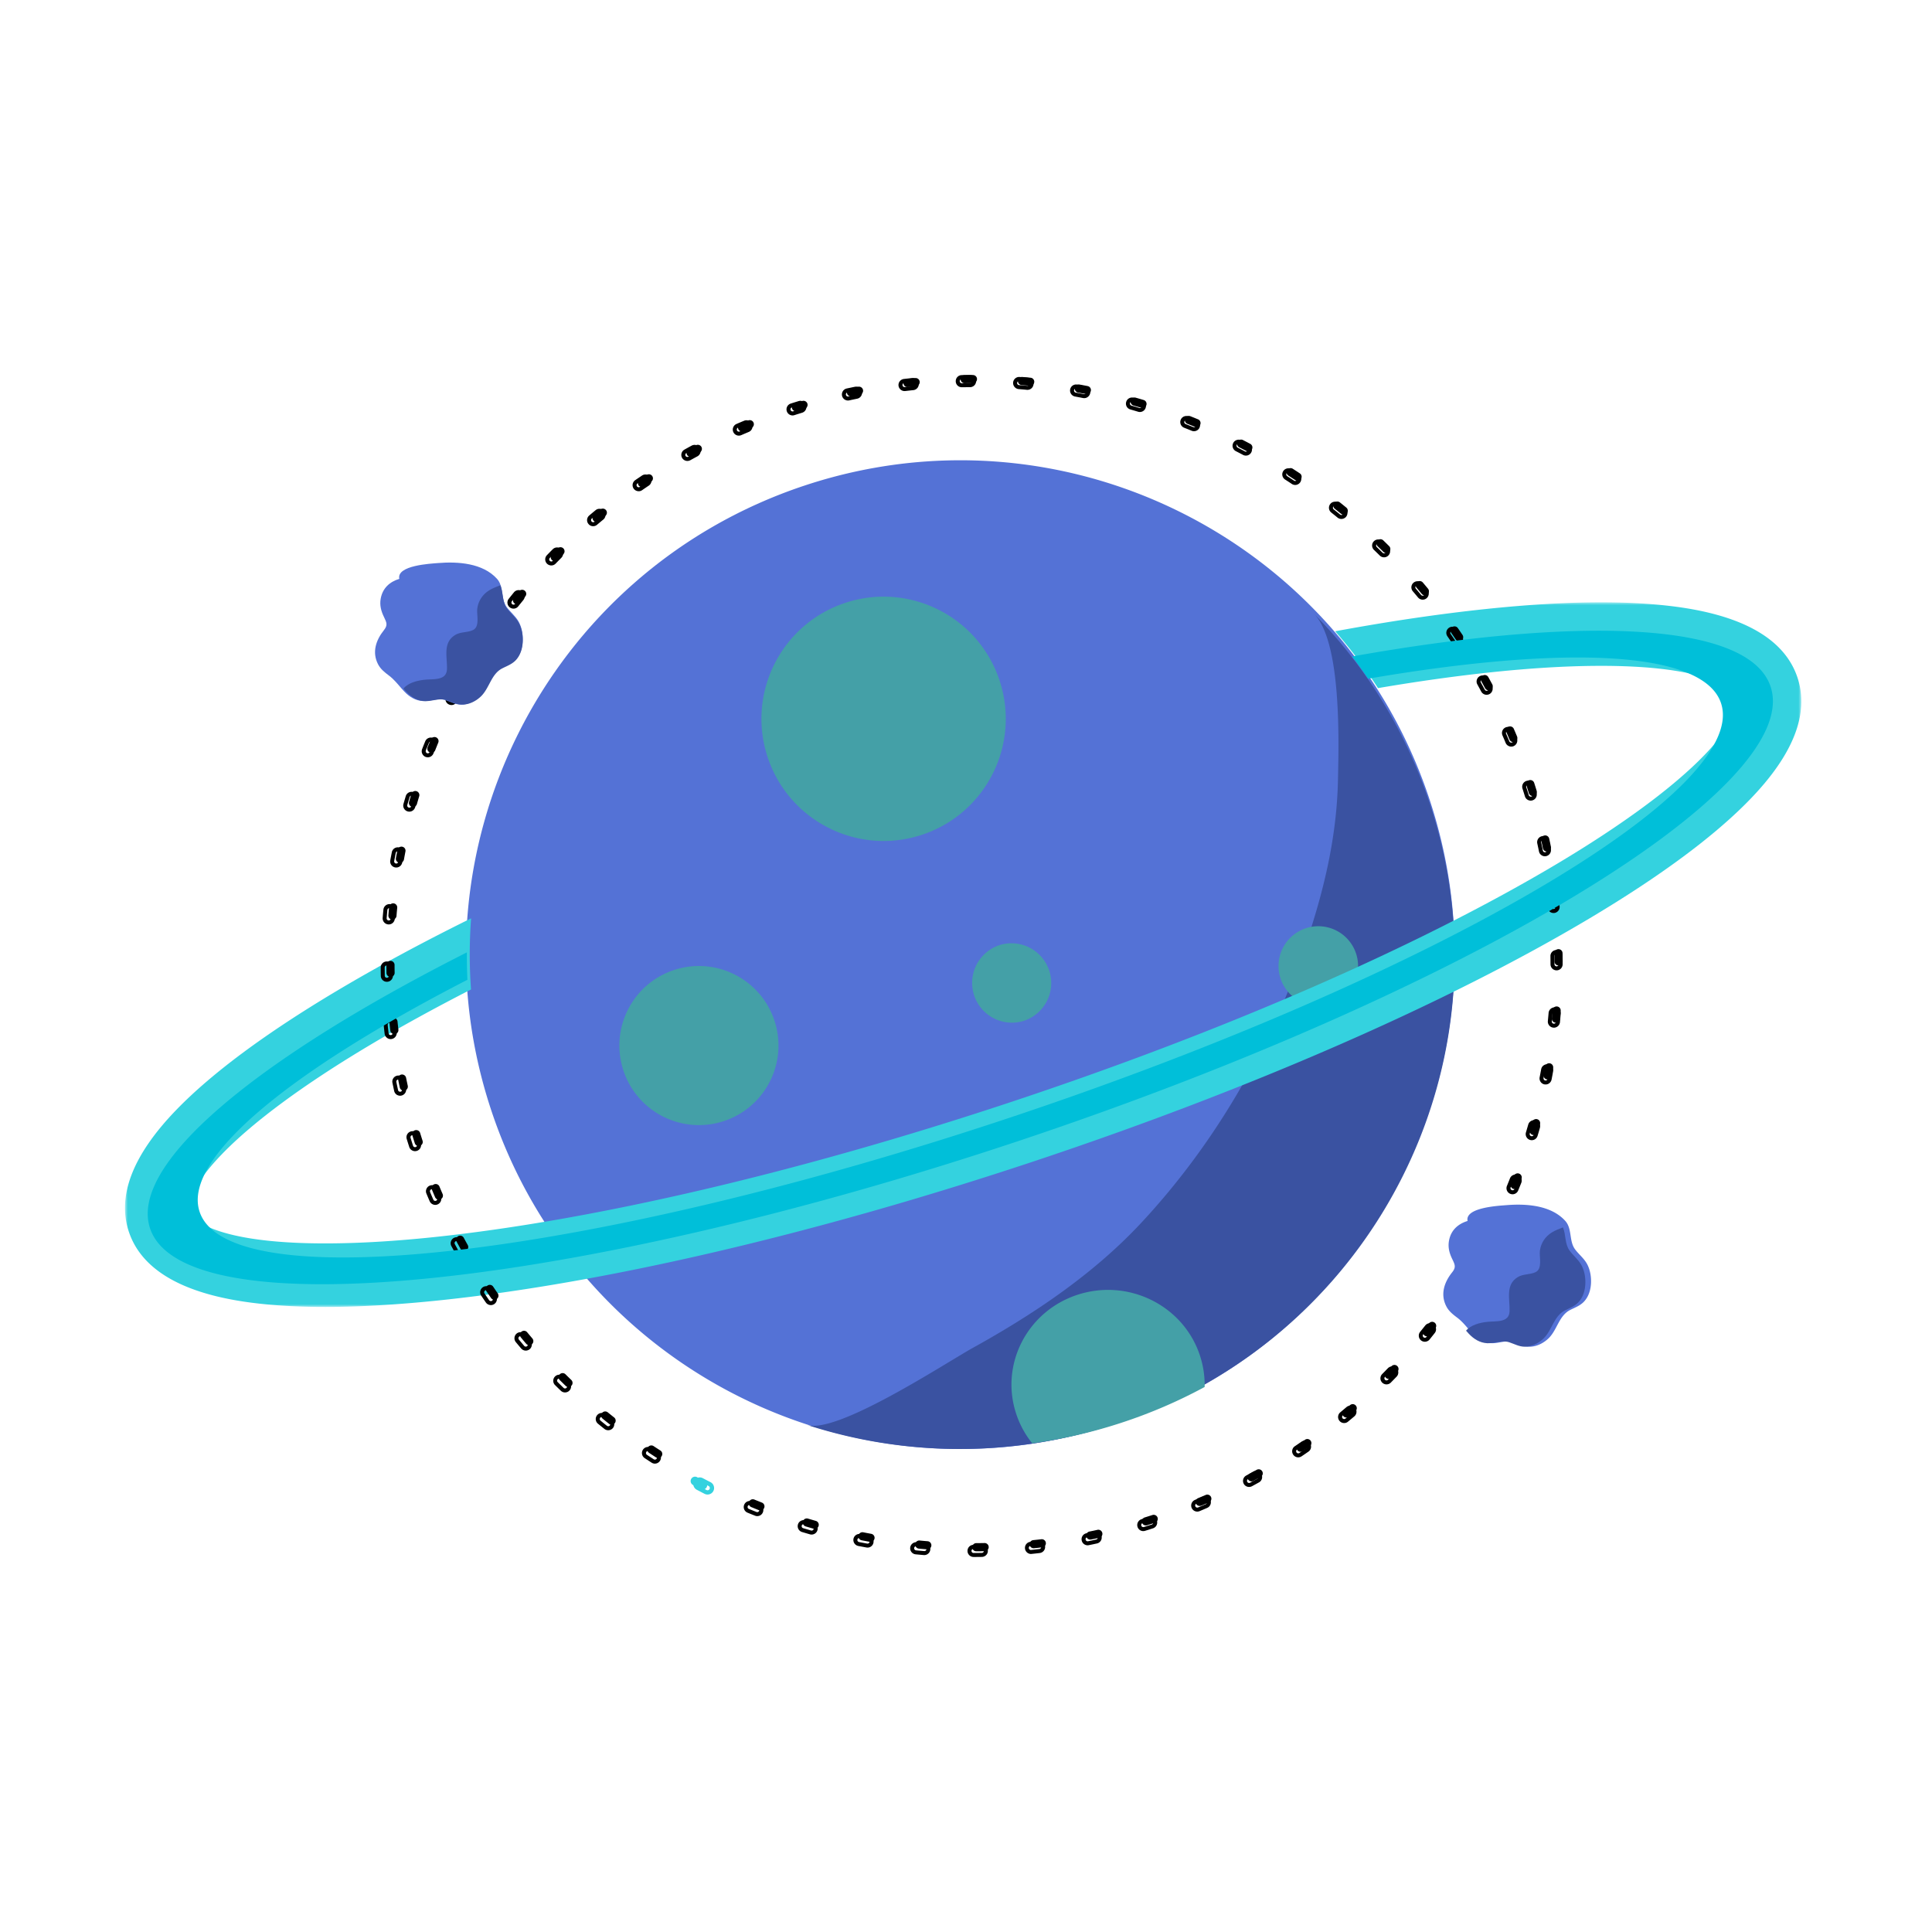 <svg width="340" height="340" xmlns="http://www.w3.org/2000/svg" xmlns:xlink="http://www.w3.org/1999/xlink"><defs><path id="a" d="M0 0h295v124H0z"/></defs><g fill="none" fill-rule="evenodd"><path d="M251.516 140.51c13.468 40.421-4.385 83.734-40.397 103.61a87.315 87.315 0 0 1-14.634 6.4 87.49 87.49 0 0 1-15.521 3.647c-13.286 1.86-26.519.559-38.784-3.427-25.364-8.237-46.615-28.001-55.698-55.25-15.182-45.577 9.452-94.824 55.02-110.01 32.67-10.878 67.225-1.307 89.769 21.78 8.908 9.112 15.946 20.34 20.245 33.25" fill="#5472D6"/><path d="M175.892 119.707c3.753 11.264-2.335 23.433-13.595 27.187-11.267 3.75-23.44-2.34-27.19-13.603-3.752-11.26 2.34-23.433 13.6-27.182 11.262-3.754 23.432 2.331 27.185 13.598m-39.612 59.869c2.441 7.333-1.522 15.26-8.855 17.702-7.336 2.445-15.259-1.522-17.704-8.854-2.442-7.333 1.521-15.26 8.854-17.702 7.336-2.445 15.259 1.522 17.704 8.854m48.361-8.788a7 7 0 0 1-4.429 8.851 6.998 6.998 0 0 1-4.425-13.277 7 7 0 0 1 8.854 4.426" fill="#44A0A7"/><path d="M251.509 141.083c13.49 40.22-4.392 83.315-40.461 103.091a87.753 87.753 0 0 1-14.657 6.368 88.116 88.116 0 0 1-15.546 3.63A87.25 87.25 0 0 1 142 250.76c5.295 1.709 24.464-10.931 29.177-13.541 10.758-5.957 21.232-12.981 29.635-21.993 13.725-14.716 23.796-32.724 29.886-51.81 2.732-8.566 4.579-17.155 4.762-26.166.134-6.591.671-24.273-4.228-29.251 8.922 9.067 15.97 20.24 20.277 33.083" fill="#3A52A1"/><path d="M211.119 238.405a16.43 16.43 0 0 1 .877 5.68 88.52 88.52 0 0 1-14.718 6.32A89.22 89.22 0 0 1 181.661 254a16.28 16.28 0 0 1-2.784-5.059c-2.968-8.73 1.844-18.171 10.745-21.083 8.904-2.908 18.532 1.816 21.497 10.547m27.521-70.615a6.999 6.999 0 1 1-13.282 4.42 6.999 6.999 0 0 1 13.282-4.42" fill="#44A0A7"/><g transform="translate(22 106)"><mask id="b" fill="#fff"><use xlink:href="#a"/></mask><path d="M274.72 1.033c-8.855-1.42-20.667-1.376-35.104.13-8.293.868-17.23 2.189-26.65 3.932a86.035 86.035 0 0 1 7.538 10.003c7.107-1.21 13.89-2.159 20.276-2.826 13.27-1.384 24.393-1.454 32.158-.208 7.163 1.15 10.269 3.245 10.752 4.684.48 1.447-.744 4.978-5.787 10.181-5.463 5.645-14.407 12.24-25.858 19.068-24.423 14.565-58.482 29.434-95.906 41.867-37.42 12.436-73.618 20.91-101.92 23.863-13.27 1.384-24.393 1.454-32.162.208-7.159-1.146-10.264-3.242-10.748-4.685-.48-1.442.744-4.973 5.787-10.177 5.463-5.649 14.407-12.24 25.858-19.071 5.512-3.287 11.514-6.584 17.937-9.874a85.17 85.17 0 0 1 .015-12.514c-8.595 4.243-16.542 8.535-23.698 12.8C24.742 75.847 15.266 82.875 9.037 89.31 1.376 97.221-1.436 104.443.68 110.781c2.12 6.339 8.714 10.437 19.6 12.184 8.854 1.42 20.666 1.38 35.103-.13 29.09-3.034 66.128-11.69 104.296-24.371 38.172-12.681 73.016-27.91 98.112-42.88 12.466-7.432 21.942-14.46 28.171-20.896 7.662-7.907 10.473-15.132 8.357-21.47-2.12-6.336-8.714-10.434-19.6-12.185" fill="#34D2DF" mask="url(#b)"/></g><path d="M123.93 262.088a.74.74 0 0 1-.596-.044 18.37 18.37 0 0 1-.684-.356c-.24-.12-.468-.24-.696-.36a.773.773 0 1 1 .724-1.368l.676.36c.236.12.46.232.684.352.38.192.528.66.332 1.036a.758.758 0 0 1-.44.38" fill="#34D2DF"/><path d="M123.15 260.756a.384.384 0 0 0-.348.208.385.385 0 0 0-.031.304.424.424 0 0 0 .192.232l.696.364.68.352c.092.048.204.06.304.024.096-.036.18-.1.228-.196a.39.39 0 0 0 .024-.3.396.396 0 0 0-.192-.232l-.684-.348c-.232-.124-.456-.244-.684-.36a.383.383 0 0 0-.184-.048m1.368 2.256c-.18 0-.36-.04-.524-.124-.232-.116-.456-.236-.688-.356l-.696-.364a1.159 1.159 0 0 1-.556-.68 1.115 1.115 0 0 1 .08-.876c.14-.272.384-.468.676-.56.292-.092.604-.06.88.084.22.12.448.236.676.356.228.12.452.236.68.348.272.144.472.38.564.672.1.296.072.608-.068.876a1.142 1.142 0 0 1-1.024.624" fill="#34D2DF"/><path d="M141.63 71.927c-.004.004-.012.004-.015.008a83.32 83.32 0 0 0-1.366.427.716.716 0 0 1-.445-1.358s.003-.005.007-.005c.46-.148.92-.293 1.384-.434a.72.72 0 0 1 .895.475.713.713 0 0 1-.46.887m-10.812 3.983a.713.713 0 0 1-.884-.394.72.72 0 0 1 .372-.942c.441-.193.887-.383 1.336-.564a.716.716 0 1 1 .55 1.32c-.443.183-.88.372-1.315.558a.837.837 0 0 0-.06.022m20.585-6.466-.09.023c-.467.092-.93.193-1.398.293a.714.714 0 0 1-.85-.546.718.718 0 0 1 .545-.853c.472-.104.947-.205 1.422-.301a.724.724 0 0 1 .846.56.723.723 0 0 1-.475.824m-29.633 10.92a.715.715 0 0 1-.571-1.307c.419-.237.846-.467 1.273-.698a.727.727 0 0 1 .972.294.727.727 0 0 1-.293.972 68 68 0 0 0-1.258.687.577.577 0 0 1-.123.052m39.598-12.438a.962.962 0 0 1-.155.034c-.475.044-.947.1-1.422.156a.72.72 0 0 1-.794-.631.72.72 0 0 1 .63-.795c.48-.055.958-.107 1.44-.156a.71.71 0 0 1 .784.639.716.716 0 0 1-.483.753m-48.16 17.76a.724.724 0 0 1-.817-.27.723.723 0 0 1 .182-1c.397-.274.798-.545 1.199-.816a.716.716 0 1 1 .798 1.188c-.394.267-.79.534-1.18.809a.827.827 0 0 1-.182.089m58.234-18.29a.757.757 0 0 1-.223.037c-.479 0-.958.007-1.44.015a.716.716 0 1 1-.022-1.433c.486-.011.972-.015 1.454-.015a.715.715 0 0 1 .23 1.396m-66.232 24.433a.724.724 0 0 1-.772-.216.719.719 0 0 1 .086-1.013c.367-.312.738-.623 1.113-.931a.717.717 0 0 1 1.006.1.713.713 0 0 1-.097 1.006c-.367.304-.73.612-1.095.92a.739.739 0 0 1-.24.134m76.308-23.966a.703.703 0 0 1-.293.037c-.479-.048-.954-.089-1.432-.13a.721.721 0 0 1-.657-.772.722.722 0 0 1 .775-.657c.483.041.965.086 1.448.13a.714.714 0 0 1 .16 1.392M97.855 98.725a.713.713 0 0 1-.724-.164.724.724 0 0 1-.019-1.017c.338-.341.672-.69 1.014-1.031a.72.72 0 0 1 1.017-.004.72.72 0 0 1 .003 1.013c-.338.338-.672.68-1.002 1.02a.708.708 0 0 1-.29.183m93.643-29.4a.707.707 0 0 1-.364.027c-.471-.097-.939-.182-1.41-.271a.718.718 0 0 1-.576-.832.71.71 0 0 1 .832-.575c.479.085.954.174 1.429.27.39.075.642.454.564.84a.704.704 0 0 1-.475.542M91.216 106.315a.726.726 0 0 1-.672-.123.71.71 0 0 1-.115-1.002c.297-.382.601-.757.905-1.132a.719.719 0 0 1 1.01-.104.714.714 0 0 1 .104 1.006c-.3.371-.601.746-.895 1.117a.762.762 0 0 1-.337.238m110.07-34.555a.721.721 0 0 1-.435.004c-.457-.137-.913-.27-1.373-.4a.722.722 0 0 1-.494-.892.714.714 0 0 1 .887-.486c.464.13.932.267 1.392.408a.712.712 0 0 1 .482.891.71.71 0 0 1-.46.475M85.351 114.517a.743.743 0 0 1-.616-.078.723.723 0 0 1-.215-.99c.264-.409.527-.81.794-1.218a.717.717 0 0 1 .995-.197c.33.216.42.66.2.991l-.786 1.2a.7.7 0 0 1-.372.292m125.436-39.38a.699.699 0 0 1-.498-.018c-.441-.178-.883-.36-1.328-.534a.72.72 0 0 1-.405-.932.722.722 0 0 1 .932-.404c.449.178.898.36 1.347.545a.72.72 0 0 1 .39.936.7.7 0 0 1-.438.408M80.31 123.25a.714.714 0 0 1-.861-1.006c.223-.43.442-.861.672-1.288a.71.71 0 0 1 .965-.293c.352.185.486.62.3.968-.222.42-.445.843-.66 1.266a.717.717 0 0 1-.416.353m139.602-43.826a.718.718 0 0 1-.564-.049c-.42-.222-.842-.441-1.265-.66a.72.72 0 0 1-.312-.965.723.723 0 0 1 .965-.312c.43.223.86.445 1.284.672a.71.71 0 0 1 .297.968.686.686 0 0 1-.405.346M76.151 132.437a.714.714 0 0 1-.89-.943c.177-.45.359-.898.54-1.344a.715.715 0 1 1 1.325.542c-.181.442-.36.884-.534 1.329a.718.718 0 0 1-.441.416M228.58 84.58a.72.72 0 0 1-.624-.082c-.4-.267-.798-.527-1.195-.783a.716.716 0 1 1 .776-1.202c.404.26.805.523 1.21.79.33.22.42.66.2.991a.692.692 0 0 1-.367.286M72.903 141.986a.674.674 0 0 1-.42.008.716.716 0 0 1-.493-.884l.048-.163c.115-.416.238-.824.364-1.228a.712.712 0 0 1 .89-.483.717.717 0 0 1 .48.895c-.12.4-.242.805-.357 1.21l-.048.16a.71.71 0 0 1-.464.485m163.794-51.43a.712.712 0 0 1-.68-.127c-.37-.3-.742-.597-1.113-.894a.71.71 0 0 1-.119-1.002.72.72 0 0 1 1.006-.123c.383.3.754.605 1.132.913a.713.713 0 0 1-.226 1.233M70.609 151.803a.665.665 0 0 1-.352.026.711.711 0 0 1-.58-.831c.09-.475.179-.95.272-1.429a.714.714 0 0 1 .842-.56c.39.074.642.452.56.838-.089.468-.178.94-.263 1.407a.713.713 0 0 1-.479.55m173.582-54.508a.715.715 0 0 1-.732-.171 59.678 59.678 0 0 0-1.02-.998.716.716 0 1 1 .994-1.032c.346.334.69.672 1.032 1.013a.716.716 0 0 1-.274 1.188m-174.903 64.51a.721.721 0 0 1-.282.037.718.718 0 0 1-.657-.772c.04-.486.082-.969.126-1.451a.724.724 0 0 1 .783-.646c.394.04.683.394.646.783-.048.475-.09.95-.126 1.43a.723.723 0 0 1-.49.619m181.695-57.069a.722.722 0 0 1-.78-.222c-.304-.368-.608-.731-.917-1.095a.717.717 0 0 1 1.092-.928c.311.367.623.738.931 1.11a.722.722 0 0 1-.326 1.135M68.958 171.89a.792.792 0 0 1-.216.034.716.716 0 0 1-.727-.702c-.008-.486-.011-.972-.015-1.458a.72.72 0 0 1 1.436 0c0 .475.004.953.015 1.432a.73.73 0 0 1-.493.694m188.052-59.073a.719.719 0 0 1-.824-.282c-.263-.393-.534-.787-.805-1.18a.716.716 0 0 1 .182-.998.72.72 0 0 1 .998.182c.275.397.546.797.817 1.198a.717.717 0 0 1-.368 1.08M69.63 181.956c-.049.011-.097.022-.145.03a.713.713 0 0 1-.795-.631c-.059-.48-.111-.962-.16-1.444a.713.713 0 0 1 .643-.783.711.711 0 0 1 .783.638c.048.475.1.95.156 1.425a.72.72 0 0 1-.483.765m192.577-60.506a.714.714 0 0 1-.853-.341c-.227-.416-.453-.839-.687-1.255a.718.718 0 0 1 .278-.972.72.72 0 0 1 .977.282c.233.42.463.843.694 1.266a.723.723 0 0 1-.29.972.664.664 0 0 1-.119.048M71.285 191.907a.717.717 0 0 1-.928-.527c-.1-.476-.204-.95-.297-1.426a.716.716 0 0 1 .557-.846.722.722 0 0 1 .846.564c.096.468.193.936.297 1.403a.72.72 0 0 1-.475.832m195.253-61.348a.716.716 0 0 1-.884-.405c-.185-.442-.37-.883-.56-1.318a.715.715 0 1 1 1.314-.568c.193.442.382.888.568 1.333a.716.716 0 0 1-.386.939c-.015.007-.034.011-.052.019m-192.63 71.09h-.007a.711.711 0 0 1-.902-.46c-.148-.464-.293-.928-.434-1.388a.714.714 0 0 1 .457-.89c.007 0 .01-.004.018-.004a.72.72 0 0 1 .895.475c.137.456.282.913.427 1.365a.716.716 0 0 1-.453.902m196.058-61.6c-.007 0-.011.004-.018.004a.713.713 0 0 1-.895-.472c-.14-.46-.282-.916-.43-1.37a.72.72 0 0 1 .456-.901h.008a.717.717 0 0 1 .901.46c.149.464.294.924.435 1.388a.715.715 0 0 1-.457.891M77.461 211.092a.722.722 0 0 1-.884-.394 90.974 90.974 0 0 1-.567-1.34.713.713 0 0 1 .386-.935.715.715 0 0 1 .939.386c.181.442.367.88.556 1.314a.718.718 0 0 1-.37.943c-.02.01-.042.018-.06.026m194.997-61.267a.714.714 0 0 1-.928-.534 188.76 188.76 0 0 0-.297-1.403.715.715 0 1 1 1.399-.305c.104.475.204.947.3 1.422a.718.718 0 0 1-.474.82M81.91 220.137a.715.715 0 0 1-.85-.33c-.234-.424-.464-.85-.694-1.274a.717.717 0 1 1 1.262-.679c.226.423.453.839.686 1.254.19.346.067.78-.282.973a.46.46 0 0 1-.122.056m192.065-60.335a.722.722 0 0 1-.939-.609c-.045-.475-.1-.95-.156-1.425a.717.717 0 0 1 1.425-.167c.056.482.108.965.16 1.447a.727.727 0 0 1-.49.754M87.233 228.699a.716.716 0 0 1-.816-.27c-.275-.398-.546-.799-.817-1.2a.717.717 0 0 1 1.192-.798c.263.394.53.79.801 1.18a.72.72 0 0 1-.178.999.823.823 0 0 1-.182.09m187.273-58.825a.718.718 0 0 1-.943-.68c0-.478-.007-.953-.014-1.432a.714.714 0 0 1 .701-.727.711.711 0 0 1 .731.701c.012.486.015.969.019 1.455a.725.725 0 0 1-.494.683M93.372 236.697a.723.723 0 0 1-.776-.219 86.378 86.378 0 0 1-.928-1.11.717.717 0 0 1 .093-1.009.714.714 0 0 1 1.01.097c.304.367.612.73.92 1.095a.72.72 0 0 1-.319 1.146m180.667-56.749a.645.645 0 0 1-.293.033.71.71 0 0 1-.646-.783c.044-.475.085-.95.126-1.421a.716.716 0 0 1 .772-.657c.397.033.69.375.657.772-.041.482-.086.965-.13 1.444a.706.706 0 0 1-.486.612m-173.77 64.102a.722.722 0 0 1-.725-.167c-.349-.334-.69-.676-1.035-1.013a.716.716 0 1 1 1.01-1.017c.337.334.679.668 1.024 1.002.282.275.29.727.015 1.01a.693.693 0 0 1-.29.185m172.308-54.122a.654.654 0 0 1-.36.026.72.72 0 0 1-.568-.842c.097-.472.182-.94.271-1.41a.717.717 0 0 1 .832-.576c.39.074.646.446.575.835-.085.479-.174.954-.27 1.425a.708.708 0 0 1-.48.542m-164.718 60.758a.702.702 0 0 1-.672-.115c-.378-.3-.753-.601-1.132-.91a.716.716 0 0 1 .906-1.11c.371.302.739.599 1.117.896a.72.72 0 0 1 .115 1.01.69.69 0 0 1-.334.23m162.291-50.968a.75.75 0 0 1-.434.008.721.721 0 0 1-.479-.895c.137-.456.27-.916.4-1.373a.725.725 0 0 1 .892-.494.714.714 0 0 1 .486.887c-.13.468-.267.932-.405 1.396a.72.72 0 0 1-.46.471m-154.092 56.835a.71.71 0 0 1-.612-.078c-.405-.263-.81-.527-1.214-.794a.714.714 0 1 1 .79-1.191c.398.263.798.523 1.2.779a.715.715 0 0 1-.164 1.284m150.718-47.333a.708.708 0 0 1-.5-.015.721.721 0 0 1-.39-.939c.181-.438.36-.88.534-1.325a.714.714 0 0 1 .932-.4.71.71 0 0 1 .4.927 55.66 55.66 0 0 1-.542 1.347.698.698 0 0 1-.434.405m-4.287 9.13a.718.718 0 0 1-.86-1.017c.226-.423.445-.842.664-1.269a.715.715 0 0 1 .965-.308c.349.182.49.612.311.965-.222.43-.449.857-.671 1.284a.741.741 0 0 1-.409.345m-128.441 47.426a.73.73 0 0 1-.486-.007c-.453-.182-.902-.36-1.348-.546a.719.719 0 0 1-.393-.935.718.718 0 0 1 .935-.39l1.333.535a.719.719 0 0 1 .4.928.691.691 0 0 1-.441.415m123.29-38.76a.72.72 0 0 1-.624-.08.722.722 0 0 1-.204-.996c.264-.397.527-.798.783-1.198a.72.72 0 0 1 .991-.216c.334.216.43.657.215.991-.263.405-.523.813-.794 1.214a.73.73 0 0 1-.367.286m-113.74 42.003a.7.7 0 0 1-.42.008 86.299 86.299 0 0 1-1.395-.409.717.717 0 0 1-.48-.89.713.713 0 0 1 .892-.48l1.373.402a.716.716 0 0 1 .03 1.37m107.764-33.883a.717.717 0 0 1-.783-1.132c.304-.375.601-.743.898-1.118a.714.714 0 1 1 1.121.887 61.6 61.6 0 0 1-.91 1.132.723.723 0 0 1-.326.23m-97.94 36.173a.805.805 0 0 1-.353.026c-.478-.089-.953-.178-1.428-.27a.714.714 0 0 1-.565-.84.714.714 0 0 1 .84-.567c.467.092.938.181 1.406.267a.715.715 0 0 1 .1 1.384m91.2-28.679a.705.705 0 0 1-.727-.174.711.711 0 0 1-.004-1.01c.334-.341.664-.683.995-1.024a.717.717 0 0 1 1.017-.015.715.715 0 0 1 .018 1.01c-.338.348-.675.697-1.017 1.035a.689.689 0 0 1-.282.178m-81.201 29.993a.65.65 0 0 1-.282.034c-.483-.041-.965-.078-1.448-.127a.718.718 0 0 1 .134-1.429c.475.049.954.09 1.429.127a.718.718 0 0 1 .167 1.395m73.763-23.2a.714.714 0 0 1-.78-.223.718.718 0 0 1 .097-1.01c.364-.3.731-.609 1.091-.917a.718.718 0 0 1 1.014.086c.252.3.219.75-.086 1.006-.363.315-.735.623-1.106.931a.65.65 0 0 1-.23.126m-63.679 23.524a.844.844 0 0 1-.215.037c-.486.008-.969.011-1.451.015a.717.717 0 1 1-.007-1.433c.478-.003.957-.007 1.432-.018a.718.718 0 0 1 .241 1.399m55.603-17.496a.708.708 0 0 1-.817-.282.709.709 0 0 1 .193-.991c.397-.267.787-.535 1.18-.806a.711.711 0 0 1 .995.182.712.712 0 0 1-.182.995c-.393.275-.79.55-1.195.816a.693.693 0 0 1-.174.086m-45.537 16.82a2.002 2.002 0 0 1-.145.03c-.482.06-.965.112-1.447.16a.719.719 0 0 1-.787-.642.72.72 0 0 1 .642-.783c.475-.049.95-.1 1.425-.156a.715.715 0 0 1 .794.627.723.723 0 0 1-.482.765m36.904-11.614a.725.725 0 0 1-.858-.341.714.714 0 0 1 .294-.973c.419-.226.835-.456 1.254-.686a.717.717 0 0 1 .973.278.71.71 0 0 1-.279.972c-.42.238-.846.468-1.273.698-.033.022-.074.037-.111.052m-26.957 9.947-.074.022c-.475.1-.95.204-1.422.297a.716.716 0 1 1-.286-1.403c.468-.093.936-.189 1.403-.297a.716.716 0 0 1 .85.55.71.71 0 0 1-.471.831m17.849-5.62a.717.717 0 0 1-.501-1.343 67.52 67.52 0 0 0 1.317-.557c.36-.16.787.012.943.372a.713.713 0 0 1-.375.942c-.442.193-.887.383-1.332.568-.019.008-.034.015-.052.019m-8.11 2.991h-.004c-.46.149-.924.297-1.388.438a.717.717 0 0 1-.894-.471.725.725 0 0 1 .46-.895l.015-.003c.456-.141.909-.282 1.366-.43a.722.722 0 0 1 .905.463.716.716 0 0 1-.46.898" fill="#000"/><path d="M170.712 66.699c-.487.004-.97.007-1.457.015a.377.377 0 0 0-.257.111.359.359 0 0 0-.1.26c0 .1.037.19.112.26a.38.38 0 0 0 .26.1c.48-.007.962-.01 1.442-.014a.3.3 0 0 0 .115-.019.363.363 0 0 0 .141-.606.366.366 0 0 0-.256-.107zm-1.45 1.45a1.057 1.057 0 0 1-1.066-1.052 1.064 1.064 0 0 1 1.048-1.086c.487-.007.977-.011 1.464-.011h.004c.282 0 .55.108.754.312.201.197.313.465.313.751.003.465-.29.87-.729 1.015a1.13 1.13 0 0 1-.334.06c-.476 0-.956.003-1.435.01h-.019zm10.103-1.108a.368.368 0 0 0-.282.606c.067.07.152.119.249.126.48.04.959.086 1.438.126.052.008.1 0 .149-.014a.364.364 0 0 0 .249-.313.37.37 0 0 0-.327-.401c-.48-.048-.963-.09-1.446-.127-.011-.003-.022-.003-.03-.003zm1.442 1.565c-.033 0-.07 0-.104-.004a44.256 44.256 0 0 0-1.427-.126 1.077 1.077 0 0 1-.729-.376 1.068 1.068 0 0 1 .903-1.758c.484.04.97.085 1.458.13a1.069 1.069 0 0 1-.1 2.134zm-20.183-1.376a61.439 61.439 0 0 0-1.476.16.327.327 0 0 0-.245.138.364.364 0 0 0 .06.513c.074.06.174.089.267.078.48-.056.955-.108 1.431-.156a.372.372 0 0 0 .327-.405.358.358 0 0 0-.364-.328zm-1.439 1.591c-.237 0-.468-.078-.657-.23a1.06 1.06 0 0 1-.175-1.502 1.07 1.07 0 0 1 .714-.398c.483-.055.966-.107 1.45-.16a1.075 1.075 0 0 1 1.17.956 1.071 1.071 0 0 1-.955 1.17c-.476.049-.944.105-1.416.157-.045.003-.09.007-.13.007zm30.19-.46a.372.372 0 0 0-.357.3.368.368 0 0 0 .298.432c.472.085.944.17 1.416.267.06.011.122.008.186-.011a.376.376 0 0 0 .241-.279.365.365 0 0 0-.286-.43c-.476-.094-.952-.183-1.427-.272-.023-.004-.045-.008-.071-.008zm1.424 1.705a1.29 1.29 0 0 1-.205-.018c-.468-.093-.936-.179-1.405-.268a1.07 1.07 0 0 1-.42-1.929c.238-.16.52-.223.8-.17.483.085.958.178 1.438.27.576.112.955.677.844 1.253a1.09 1.09 0 0 1-.714.81 1.13 1.13 0 0 1-.338.052zm-40.155-1.315a.458.458 0 0 0-.075.007 69.1 69.1 0 0 0-1.42.297.369.369 0 0 0-.226.16.346.346 0 0 0-.052.275.367.367 0 0 0 .435.283c.472-.1.94-.205 1.408-.298l.045-.01a.364.364 0 0 0 .242-.42.365.365 0 0 0-.357-.294zm-1.416 1.732c-.201 0-.402-.06-.577-.168a1.1 1.1 0 0 1-.468-.672 1.1 1.1 0 0 1 .149-.807 1.09 1.09 0 0 1 .669-.468c.476-.1.951-.201 1.427-.298a1.063 1.063 0 0 1 1.26.833 1.07 1.07 0 0 1-.836 1.26c-.465.097-.93.193-1.394.297a1.21 1.21 0 0 1-.23.023zm49.986.178a.384.384 0 0 0-.178.045.368.368 0 0 0 .082.676c.46.13.921.268 1.378.405a.367.367 0 0 0 .431-.524.36.36 0 0 0-.219-.178c-.464-.138-.93-.279-1.394-.409a.285.285 0 0 0-.1-.015zm1.39 1.844a1.1 1.1 0 0 1-.312-.045c-.454-.137-.91-.271-1.372-.405a1.057 1.057 0 0 1-.729-1.32 1.055 1.055 0 0 1 1.32-.732c.465.134.933.268 1.398.41.275.08.502.263.636.52.133.249.163.538.078.81-.097.33-.354.598-.684.706a1.036 1.036 0 0 1-.335.056zm-59.743-1.264a.384.384 0 0 0-.112.015c-.46.141-.922.286-1.383.435a.365.365 0 1 0 .227.695c.457-.145.915-.29 1.372-.431l.119.33-.108-.33a.366.366 0 0 0-.115-.714zm-1.38 1.87c-.45 0-.873-.294-1.018-.744a1.073 1.073 0 0 1 .68-1.342 99.61 99.61 0 0 1 1.402-.438 1.068 1.068 0 0 1 .654 2.033l-.048.015c-.432.134-.889.275-1.339.42a1.047 1.047 0 0 1-.33.056zm69.297.799a.372.372 0 0 0-.342.234.37.37 0 0 0 .208.476l1.334.535a.358.358 0 0 0 .476-.197.365.365 0 0 0-.197-.48c-.446-.182-.896-.364-1.345-.542a.319.319 0 0 0-.134-.026zm1.342 1.977a1.03 1.03 0 0 1-.41-.082c-.438-.182-.88-.356-1.322-.531a1.07 1.07 0 0 1 .784-1.992c.453.182.903.364 1.353.55a1.067 1.067 0 0 1-.405 2.055zm-78.764-1.223a.473.473 0 0 0-.141.026c-.446.186-.888.376-1.33.57a.354.354 0 0 0-.19.479c.07.174.271.263.45.204l.03-.015c.438-.186.88-.372 1.323-.557a.36.36 0 0 0 .197-.201.34.34 0 0 0 0-.279.367.367 0 0 0-.339-.227zm-1.33 2a1.066 1.066 0 0 1-.99-1.464 1.07 1.07 0 0 1 .57-.588c.446-.193.892-.383 1.341-.565.26-.115.55-.115.814-.003.268.107.472.316.584.576a1.08 1.08 0 0 1 0 .821 1.06 1.06 0 0 1-.58.576 81.67 81.67 0 0 0-1.312.558l-.085.033c-.116.038-.23.056-.342.056zm87.951 1.416a.344.344 0 0 0-.107.015.364.364 0 0 0-.242.46.374.374 0 0 0 .182.217c.428.219.851.438 1.275.665a.39.39 0 0 0 .29.026.386.386 0 0 0 .204-.178.369.369 0 0 0-.152-.498c-.424-.227-.851-.447-1.279-.67a.356.356 0 0 0-.17-.037zm1.283 2.1a1.11 1.11 0 0 1-.502-.122c-.42-.227-.844-.443-1.268-.662a1.078 1.078 0 0 1-.531-.624 1.07 1.07 0 0 1 .07-.814c.127-.257.354-.443.625-.528a1.05 1.05 0 0 1 .814.063c.431.223.859.446 1.29.676a1.067 1.067 0 0 1-.498 2.011zm-97.025-1.182a.428.428 0 0 0-.175.041c-.424.227-.844.457-1.271.695a.368.368 0 0 0-.141.498.375.375 0 0 0 .501.142c.417-.235.84-.461 1.26-.688a.366.366 0 0 0-.175-.688zm-1.264 2.123c-.38 0-.743-.205-.937-.55a1.069 1.069 0 0 1 .42-1.45 83.52 83.52 0 0 1 1.275-.702 1.078 1.078 0 0 1 1.45.438c.275.52.078 1.167-.439 1.446-.42.227-.836.454-1.252.684-.06.033-.12.056-.179.078h-.004a1.052 1.052 0 0 1-.334.056zm105.756 2a.367.367 0 0 0-.197.676c.402.26.8.52 1.2.784a.36.36 0 0 0 .32.041.356.356 0 0 0 .19-.145c.052-.078.074-.178.052-.275a.36.36 0 0 0-.156-.234c-.401-.264-.807-.528-1.212-.788a.341.341 0 0 0-.197-.06zm1.208 2.226a1.09 1.09 0 0 1-.59-.178 46.992 46.992 0 0 0-1.198-.781 1.092 1.092 0 0 1-.464-.676 1.058 1.058 0 0 1 .145-.803 1.066 1.066 0 0 1 1.48-.32l1.218.795c.234.157.398.402.457.68.052.28 0 .562-.16.804a1.056 1.056 0 0 1-.55.42h-.003a.948.948 0 0 1-.335.059zm-114.35-1.145a.353.353 0 0 0-.204.067c-.402.268-.803.54-1.197.81a.373.373 0 0 0-.093.513c.093.13.264.194.42.138a.299.299 0 0 0 .09-.048c.397-.272.791-.54 1.192-.807a.374.374 0 0 0 .153-.234.37.37 0 0 0-.36-.439zm-1.185 2.245c-.346 0-.68-.163-.885-.457a1.072 1.072 0 0 1 .268-1.487c.4-.275.802-.546 1.208-.821a1.071 1.071 0 0 1 1.479.29 1.073 1.073 0 0 1-.29 1.487c-.394.263-.788.531-1.178.802a1.242 1.242 0 0 1-.272.138 1.004 1.004 0 0 1-.33.048zm122.542 2.543c-.015 0-.03 0-.041.003a.367.367 0 0 0-.25.138.371.371 0 0 0 .064.517c.372.297.747.594 1.119.895a.357.357 0 0 0 .513-.052.361.361 0 0 0-.048-.513c-.376-.304-.755-.605-1.13-.907a.369.369 0 0 0-.227-.081zm1.119 2.338c-.238 0-.476-.082-.673-.238-.364-.305-.74-.602-1.108-.896a1.062 1.062 0 0 1-.175-1.498c.175-.227.428-.368.71-.398.287-.033.565.045.788.223.383.301.759.603 1.138.911.453.372.524 1.044.152 1.505a1.076 1.076 0 0 1-.832.39zM105.49 90.242a.365.365 0 0 0-.23.082 65.06 65.06 0 0 0-1.112.93.362.362 0 0 0-.127.252.34.34 0 0 0 .086.264.362.362 0 0 0 .517.045c.364-.313.732-.617 1.103-.922a.374.374 0 0 0 .13-.253.344.344 0 0 0-.085-.268.358.358 0 0 0-.282-.13zm-1.108 2.36a1.04 1.04 0 0 1-.81-.379 1.048 1.048 0 0 1-.253-.776c.026-.283.156-.54.375-.725.368-.316.744-.628 1.12-.937a1.067 1.067 0 1 1 1.36 1.647c-.368.3-.736.606-1.097.914a1.047 1.047 0 0 1-.695.257zm138.157 3.034a.363.363 0 0 0-.364.375c0 .097.037.19.112.257.342.33.68.665 1.022 1.003.1.097.245.134.375.086a.44.44 0 0 0 .145-.086.369.369 0 0 0-.004-.52c-.342-.342-.687-.68-1.03-1.015a.379.379 0 0 0-.256-.1zm1.03 2.442a1.06 1.06 0 0 1-.755-.312c-.334-.331-.676-.662-1.018-.993a1.08 1.08 0 0 1-.327-.75c-.004-.287.1-.558.301-.759a1.065 1.065 0 0 1 1.51-.03c.348.339.698.673 1.04 1.015a1.072 1.072 0 0 1-.416 1.777 1.047 1.047 0 0 1-.335.052zm-145.54-1.034a.379.379 0 0 0-.26.108c-.342.342-.68.688-1.01 1.037a.36.36 0 0 0-.108.26.37.37 0 0 0 .487.342.344.344 0 0 0 .144-.096c.335-.342.67-.684 1.008-1.026a.369.369 0 0 0 0-.52.392.392 0 0 0-.26-.105zm-1.01 2.465a1.066 1.066 0 0 1-.766-1.81c.338-.35.673-.695 1.018-1.037a1.061 1.061 0 0 1 1.51-.008c.42.416.423 1.093.003 1.51-.33.338-.665.676-.996 1.018a1.129 1.129 0 0 1-.427.275 1.212 1.212 0 0 1-.342.052zm152.427 3.486a.354.354 0 0 0-.238.086.386.386 0 0 0-.127.249c-.007.1.023.193.086.271.308.36.613.729.918 1.097.1.115.256.163.401.115a.326.326 0 0 0 .12-.07.361.361 0 0 0 .048-.514 91.51 91.51 0 0 0-.926-1.104.374.374 0 0 0-.253-.13h-.03zm.921 2.535c-.312 0-.61-.137-.821-.386a52.403 52.403 0 0 0-.914-1.09 1.08 1.08 0 0 1-.25-.78c.023-.282.153-.543.372-.725.22-.186.495-.278.777-.252.286.022.546.156.729.375.312.364.624.736.933 1.111a1.067 1.067 0 0 1-.142 1.502 1.04 1.04 0 0 1-.342.193h-.003a1.167 1.167 0 0 1-.339.052zm-159.091-.98c-.015 0-.026.003-.041.003a.354.354 0 0 0-.245.134c-.305.371-.606.747-.907 1.126a.373.373 0 0 0-.078.271.373.373 0 0 0 .137.246.373.373 0 0 0 .517-.06c.297-.375.594-.75.9-1.122a.375.375 0 0 0 .081-.272.367.367 0 0 0-.137-.245.34.34 0 0 0-.227-.082zm-.907 2.56c-.238 0-.469-.078-.662-.23a1.049 1.049 0 0 1-.398-.718 1.048 1.048 0 0 1 .223-.784c.302-.38.606-.762.911-1.134.182-.223.435-.36.725-.39a1.064 1.064 0 0 1 1.167.955c.03.283-.056.558-.23.78-.301.373-.602.74-.9 1.116a1.028 1.028 0 0 1-.494.346v.003a1.097 1.097 0 0 1-.342.056zm165.225 3.884a.376.376 0 0 0-.212.067.379.379 0 0 0-.149.234.359.359 0 0 0 .06.276c.27.394.542.788.81 1.189a.374.374 0 0 0 .42.145.26.26 0 0 0 .089-.048.343.343 0 0 0 .152-.235.365.365 0 0 0-.052-.275c-.271-.397-.542-.799-.817-1.193a.364.364 0 0 0-.301-.16zm.817 2.628a1.08 1.08 0 0 1-.892-.472 82.277 82.277 0 0 0-.803-1.178 1.056 1.056 0 0 1-.17-.8 1.065 1.065 0 0 1 1.925-.416c.275.398.554.796.821 1.205a1.058 1.058 0 0 1-.29 1.479 1.052 1.052 0 0 1-.591.182zm-171.123-.944a.357.357 0 0 0-.305.167 70.05 70.05 0 0 0-.796 1.212.357.357 0 0 0-.048.275.341.341 0 0 0 .16.23.358.358 0 0 0 .312.042.359.359 0 0 0 .193-.15c.26-.404.52-.806.788-1.207.053-.078.071-.175.053-.271a.37.37 0 0 0-.357-.298zm-.792 2.647c-.204 0-.405-.06-.58-.171a1.06 1.06 0 0 1-.465-.673 1.052 1.052 0 0 1 .145-.803c.264-.409.532-.818.796-1.22.16-.24.401-.4.68-.456.279-.056.565 0 .803.152.238.16.398.402.457.68.056.28.004.565-.156.803-.26.394-.524.796-.78 1.197-.13.204-.331.357-.562.431a.984.984 0 0 1-.338.06zm176.431 4.248a.36.36 0 0 0-.178.041.36.36 0 0 0-.175.223.349.349 0 0 0 .03.279c.23.416.465.84.688 1.26a.37.37 0 0 0 .676-.07.35.35 0 0 0-.03-.28c-.23-.423-.457-.847-.695-1.27a.355.355 0 0 0-.316-.183zm.688 2.695c-.383 0-.747-.204-.94-.561-.223-.417-.454-.837-.68-1.253a1.03 1.03 0 0 1-.097-.81 1.063 1.063 0 0 1 1.959-.223c.238.42.468.847.698 1.271.138.257.168.543.082.814a1.057 1.057 0 0 1-.68.71h-.004a1.187 1.187 0 0 1-.338.052zm-181.494-.91a.383.383 0 0 0-.327.196c-.227.424-.45.852-.67 1.283a.37.37 0 0 0-.021.282.35.35 0 0 0 .178.208.369.369 0 0 0 .286.026v-.003a.36.36 0 0 0 .212-.179c.22-.427.439-.85.665-1.27a.368.368 0 0 0-.323-.543zm-.673 2.717c-.167 0-.33-.041-.487-.123a1.043 1.043 0 0 1-.527-.62 1.052 1.052 0 0 1 .066-.815c.223-.435.45-.866.677-1.293a1.07 1.07 0 0 1 1.446-.443c.249.134.435.357.516.632.086.271.056.561-.074.81-.227.424-.446.844-.665 1.268a1.067 1.067 0 0 1-.952.584zm185.944 4.55a.365.365 0 0 0-.338.513c.189.438.375.88.56 1.322a.364.364 0 0 0 .45.208l.034-.01a.365.365 0 0 0 .197-.48l-.569-1.33a.356.356 0 0 0-.204-.198.338.338 0 0 0-.13-.026zm.565 2.765c-.42 0-.822-.253-.99-.658a82.068 82.068 0 0 0-.557-1.316 1.072 1.072 0 0 1 .554-1.405c.26-.112.55-.115.814-.015.264.108.476.308.591.572.193.446.383.892.573 1.342a1.076 1.076 0 0 1-.577 1.398c-.022.011-.048.018-.07.026l-.004.004a1.142 1.142 0 0 1-.334.052zm-190.133-.892a.364.364 0 0 0-.338.23c-.186.446-.368.892-.546 1.342a.38.38 0 0 0 .007.279.36.36 0 0 0 .2.197.363.363 0 0 0 .476-.208c.179-.447.357-.889.54-1.331a.372.372 0 0 0 0-.283.354.354 0 0 0-.198-.197.401.401 0 0 0-.14-.03zm-.539 2.772a1.19 1.19 0 0 1-.394-.07c-.55-.22-.818-.84-.598-1.387.174-.453.357-.907.542-1.356a1.072 1.072 0 0 1 1.394-.58c.264.108.472.312.58.576.112.264.112.554 0 .818-.178.438-.357.88-.531 1.327a1.067 1.067 0 0 1-.993.672zm194.206 6.91.12.327-.112-.33a.372.372 0 0 0 .238-.454c-.142-.465-.29-.93-.439-1.39a.365.365 0 0 0-.465-.234.367.367 0 0 0-.234.46c.149.458.294.915.435 1.376a.37.37 0 0 0 .457.245zm-.111.714a1.062 1.062 0 0 1-1.019-.75 86.53 86.53 0 0 0-.43-1.369 1.071 1.071 0 0 1 1.508-1.278c.253.13.443.353.528.624.149.461.294.926.435 1.394a1.068 1.068 0 0 1-.68 1.323l-.004.004-.108-.335.104.335a1.08 1.08 0 0 1-.334.052zm-196.938-.877c-.156 0-.309.1-.353.256-.123.41-.246.818-.365 1.227l-.048.167a.37.37 0 0 0 .256.45.33.33 0 0 0 .216-.004.366.366 0 0 0 .238-.245l.048-.164c.115-.409.234-.814.357-1.215a.366.366 0 0 0-.35-.472zm-.41 2.817a1.056 1.056 0 0 1-.933-.55 1.03 1.03 0 0 1-.092-.81l.045-.167c.122-.413.241-.822.364-1.234a1.07 1.07 0 0 1 2.048.616c-.123.402-.242.807-.36 1.209l-.042.16c-.1.338-.356.609-.69.724h-.005a1.031 1.031 0 0 1-.334.052zm199.548 5.003c-.026 0-.052.004-.078.008a.37.37 0 0 0-.282.435c.104.472.204.94.297 1.412a.395.395 0 0 0 .156.234c.086.052.182.07.275.052a.184.184 0 0 0 .049-.015.359.359 0 0 0 .238-.416 64.593 64.593 0 0 0-.298-1.423.346.346 0 0 0-.16-.227.341.341 0 0 0-.197-.06zm.298 2.851c-.212 0-.417-.063-.588-.178a1.047 1.047 0 0 1-.457-.68 97.838 97.838 0 0 0-.297-1.402 1.073 1.073 0 0 1 .818-1.27 1.082 1.082 0 0 1 1.271.818c.1.475.204.954.3 1.43a1.075 1.075 0 0 1-1.047 1.282zM70 149.815a.33.33 0 0 0-.201.063.367.367 0 0 0-.156.23c-.093.476-.182.952-.272 1.428a.367.367 0 0 0 .294.424.426.426 0 0 0 .182-.008.383.383 0 0 0 .25-.286c.081-.472.174-.944.267-1.413a.368.368 0 0 0-.29-.43c-.026-.008-.048-.008-.074-.008zm-.268 2.854a1.065 1.065 0 0 1-1.048-1.26c.085-.48.178-.959.271-1.434a1.065 1.065 0 0 1 1.253-.84c.576.111.959.672.844 1.256a85.26 85.26 0 0 0-.268 1.405 1.074 1.074 0 0 1-1.052.873zm203.514 5.134c-.015 0-.03 0-.045.003a.367.367 0 0 0-.323.406c.055.475.111.955.156 1.43a.372.372 0 0 0 .405.331.376.376 0 0 0 .327-.405c-.048-.48-.104-.959-.156-1.438a.382.382 0 0 0-.138-.25.398.398 0 0 0-.226-.077zm.156 2.87a1.068 1.068 0 0 1-1.063-.96c-.049-.472-.104-.944-.156-1.42a1.072 1.072 0 0 1 .94-1.185 1.07 1.07 0 0 1 1.182.937c.056.482.108.97.16 1.453a1.07 1.07 0 0 1-.725 1.122v.004c-.074.018-.149.037-.23.044-.038.004-.071.004-.108.004zm-204.863-.863a.373.373 0 0 0-.368.334c-.045.48-.086.96-.127 1.439a.362.362 0 0 0 .335.398c.048.007.1 0 .149-.015a.37.37 0 0 0 .245-.32c.04-.48.086-.955.13-1.435a.366.366 0 0 0-.33-.397c-.008-.004-.023-.004-.034-.004zm-.127 2.873c-.03 0-.059 0-.089-.004a1.065 1.065 0 0 1-.728-.371 1.08 1.08 0 0 1-.253-.777c.04-.487.085-.974.134-1.457a1.073 1.073 0 0 1 1.163-.963c.587.06 1.019.584.963 1.167-.045.476-.09.952-.126 1.427-.038.424-.32.789-.729.926-.108.033-.22.052-.335.052zm205.506 5.2h-.003a.38.38 0 0 0-.264.112.359.359 0 0 0-.1.26c.007.48.01.963.014 1.442 0 .097.041.19.108.257a.363.363 0 0 0 .375.092v-.003a.365.365 0 0 0 .25-.35c0-.483-.008-.966-.015-1.45a.367.367 0 0 0-.365-.36zm.015 2.88c-.286 0-.554-.11-.758-.311a1.075 1.075 0 0 1-.312-.755l-.011-1.431c-.008-.282.1-.554.297-.758a1.07 1.07 0 0 1 1.836.721c.011.487.015.974.015 1.46 0 .465-.29.874-.732 1.02a.997.997 0 0 1-.331.055h-.004zm-205.866-.862a.368.368 0 0 0-.368.365c0 .483.007.97.015 1.453.003.205.16.353.375.36a.365.365 0 0 0 .357-.375c-.008-.48-.015-.959-.015-1.438a.366.366 0 0 0-.364-.365zm.018 2.877a1.064 1.064 0 0 1-1.07-1.048 63.8 63.8 0 0 1-.015-1.46 1.07 1.07 0 0 1 1.063-1.071h.004c.587 0 1.067.476 1.067 1.063.003.48.007.955.014 1.431a1.063 1.063 0 0 1-1.048 1.085h-.015zm205.506 5.2a.35.35 0 0 0-.238.09.366.366 0 0 0-.13.249c-.04.48-.078.955-.126 1.435a.36.36 0 0 0 .33.397c.049.004.101 0 .15-.015a.365.365 0 0 0 .248-.312c.049-.48.093-.963.13-1.446a.355.355 0 0 0-.085-.264.37.37 0 0 0-.249-.133h-.03zm-.126 2.878c-.034 0-.07-.004-.108-.008a1.069 1.069 0 0 1-.959-1.167c.045-.468.09-.944.13-1.42a1.063 1.063 0 0 1 1.148-.978c.283.023.547.157.726.376.185.215.278.49.252.777-.04.483-.085.966-.126 1.453a1.081 1.081 0 0 1-1.063.967zm-204.874-.867h-.034a.349.349 0 0 0-.249.134.373.373 0 0 0-.078.272c.045.48.097.962.156 1.442a.362.362 0 0 0 .134.245.37.37 0 0 0 .272.074.24.24 0 0 0 .074-.014.372.372 0 0 0 .249-.39c-.06-.48-.108-.956-.156-1.435a.377.377 0 0 0-.134-.246.36.36 0 0 0-.234-.082zm.156 2.874a1.04 1.04 0 0 1-.658-.234 1.051 1.051 0 0 1-.401-.714c-.056-.483-.108-.97-.16-1.453-.03-.283.056-.562.238-.781.182-.223.435-.357.717-.387.286-.03.561.056.784.23.223.183.36.44.39.726.045.472.097.947.153 1.42.06.498-.245.977-.721 1.133-.07.026-.145.041-.216.052a1.44 1.44 0 0 1-.126.008zm203.521 5.133a.368.368 0 0 0-.204.063.354.354 0 0 0-.153.238c-.089.472-.178.944-.271 1.412a.373.373 0 0 0 .29.432.35.35 0 0 0 .186-.012.38.38 0 0 0 .245-.278c.093-.472.182-.948.271-1.424a.365.365 0 0 0-.063-.275.351.351 0 0 0-.234-.152c-.022-.004-.045-.004-.067-.004zm-.268 2.85c-.07 0-.137-.007-.208-.014a1.074 1.074 0 0 1-.84-1.256c.093-.469.182-.937.268-1.405.052-.283.208-.528.442-.688.238-.164.52-.223.8-.175.278.056.527.212.687.446.163.234.223.52.17.8-.085.479-.174.955-.27 1.434-.075.376-.35.688-.71.807a1.038 1.038 0 0 1-.339.052zm-201.885-.869a.356.356 0 0 0-.309.164.344.344 0 0 0-.052.275c.093.475.194.947.298 1.42a.36.36 0 0 0 .435.282l.037-.011h.003a.358.358 0 0 0 .238-.424c-.1-.472-.197-.944-.293-1.412a.368.368 0 0 0-.357-.294zm.293 2.851c-.204 0-.4-.06-.58-.167a1.092 1.092 0 0 1-.464-.677c-.104-.476-.2-.951-.301-1.427-.056-.283 0-.569.16-.807a1.07 1.07 0 0 1 1.937.383c.092.465.193.933.293 1.401a1.061 1.061 0 0 1-.706 1.238c-.034.015-.075.023-.112.034a1.172 1.172 0 0 1-.227.022zm199.563 5.003a.373.373 0 0 0-.353.268c-.13.46-.264.922-.402 1.382a.37.37 0 0 0 .242.458.368.368 0 0 0 .457-.249c.145-.465.279-.926.413-1.39a.371.371 0 0 0-.357-.469zm-.405 2.821a1.066 1.066 0 0 1-1.022-1.375c.133-.457.27-.914.401-1.372a1.066 1.066 0 0 1 1.32-.732c.568.164.895.755.732 1.32-.13.468-.268.933-.41 1.397a1.057 1.057 0 0 1-.683.707 1.058 1.058 0 0 1-.338.055zm-196.418 1.212.115.335-.111-.335a.36.36 0 0 0 .23-.46c-.145-.458-.29-.915-.431-1.376a.355.355 0 0 0-.178-.216.362.362 0 0 0-.28-.026.361.361 0 0 0-.24.457c.14.465.285.926.434 1.387.03.093.093.17.182.212a.35.35 0 0 0 .279.022zm-.119.721c-.167 0-.33-.04-.48-.119a1.054 1.054 0 0 1-.531-.624c-.149-.465-.297-.93-.439-1.394a1.06 1.06 0 0 1 .688-1.323 1.05 1.05 0 0 1 .836.07c.253.134.435.353.52.628.138.458.283.915.428 1.368a1.064 1.064 0 0 1-1.022 1.394zm193.697 4.814a.385.385 0 0 0-.145.026.392.392 0 0 0-.197.204c-.178.446-.353.888-.535 1.33a.365.365 0 0 0 .197.48.364.364 0 0 0 .48-.197c.181-.446.363-.895.542-1.345a.362.362 0 0 0-.208-.476.338.338 0 0 0-.134-.022zm-.539 2.773a1.067 1.067 0 0 1-.989-1.476c.182-.442.36-.881.532-1.323.108-.268.308-.476.572-.588.26-.119.55-.122.818-.015a1.074 1.074 0 0 1 .602 1.386c-.182.454-.364.904-.55 1.354a1.05 1.05 0 0 1-.65.606 1.036 1.036 0 0 1-.335.056zm-190.155-.896a.366.366 0 0 0-.14.026.371.371 0 0 0-.198.483c.182.446.372.888.565 1.334.07.171.271.26.45.201l.033-.011a.369.369 0 0 0 .19-.483c-.19-.439-.38-.881-.565-1.324a.367.367 0 0 0-.335-.226zm.569 2.765c-.416 0-.814-.249-.985-.643a85.758 85.758 0 0 1-.569-1.345 1.017 1.017 0 0 1-.003-.814 1.068 1.068 0 0 1 1.39-.588c.264.112.472.313.583.584.182.438.372.877.558 1.312a1.073 1.073 0 0 1-.554 1.405c-.033.011-.063.026-.09.033a1.03 1.03 0 0 1-.33.056zm185.962 4.554a.369.369 0 0 0-.327.204c-.22.424-.443.847-.666 1.275a.362.362 0 0 0 .153.49c.09.053.19.06.286.027a.348.348 0 0 0 .208-.175c.227-.428.45-.855.673-1.282a.392.392 0 0 0 .022-.283.367.367 0 0 0-.182-.212.342.342 0 0 0-.167-.044zm-.67 2.717a1.03 1.03 0 0 1-.501-.127 1.045 1.045 0 0 1-.517-.632c-.089-.27-.06-.557.075-.81.223-.424.442-.844.661-1.267a1.09 1.09 0 0 1 .625-.532c.271-.082.557-.06.814.07.253.13.442.35.528.621.089.272.067.562-.064.818a85.09 85.09 0 0 1-.676 1.29c-.13.245-.346.427-.606.513a1.041 1.041 0 0 1-.338.056zm-181.53-.911a.376.376 0 0 0-.175.04.374.374 0 0 0-.149.499c.23.424.461.851.695 1.271a.37.37 0 0 0 .435.171c.023-.007.041-.018.063-.03a.364.364 0 0 0 .175-.223.368.368 0 0 0-.03-.278c-.234-.417-.46-.833-.691-1.26a.365.365 0 0 0-.323-.19zm.691 2.699c-.38 0-.74-.205-.933-.55-.238-.424-.468-.852-.699-1.28a1.068 1.068 0 0 1 1.881-1.01c.227.424.454.836.688 1.252.137.253.17.54.089.814a1.048 1.048 0 0 1-.688.718 1.092 1.092 0 0 1-.338.056zm176.469 4.248c-.026 0-.052.004-.078.008a.362.362 0 0 0-.235.163c-.256.402-.516.8-.78 1.2a.365.365 0 0 0 .42.55.356.356 0 0 0 .19-.144c.267-.402.527-.807.787-1.212a.346.346 0 0 0 .052-.275.361.361 0 0 0-.16-.234.403.403 0 0 0-.196-.056zm-.788 2.643c-.209 0-.413-.06-.591-.175a1.072 1.072 0 0 1-.301-1.483c.263-.398.524-.795.78-1.197a1.06 1.06 0 0 1 .673-.464c.275-.064.561-.012.806.145a1.074 1.074 0 0 1 .32 1.475l-.795 1.22a1.08 1.08 0 0 1-.892.479zm-171.165-.94a.365.365 0 0 0-.305.568c.268.402.54.8.81 1.193a.374.374 0 0 0 .42.142.374.374 0 0 0 .097-.045.376.376 0 0 0 .093-.513 60.826 60.826 0 0 1-.81-1.186.366.366 0 0 0-.305-.16zm.814 2.624c-.342 0-.68-.168-.884-.461-.276-.398-.547-.8-.818-1.205a1.066 1.066 0 0 1 .293-1.479c.484-.33 1.153-.2 1.48.29.264.398.535.788.806 1.182a1.07 1.07 0 0 1-.27 1.483.971.971 0 0 1-.272.134h-.004a.924.924 0 0 1-.33.056zm165.27 3.888a.371.371 0 0 0-.29.14c-.298.373-.595.748-.896 1.116a.37.37 0 0 0 .052.52c.096.078.227.1.345.064a.34.34 0 0 0 .168-.12c.305-.371.61-.75.91-1.126a.371.371 0 0 0-.063-.516.365.365 0 0 0-.227-.078zm-.904 2.56a1.07 1.07 0 0 1-.673-.237 1.07 1.07 0 0 1-.152-1.506c.297-.368.595-.74.892-1.111a1.061 1.061 0 0 1 1.498-.175c.461.36.543 1.037.175 1.498-.301.38-.602.759-.91 1.138a1.022 1.022 0 0 1-.492.334v.004a1.075 1.075 0 0 1-.338.056zm-159.147-.98c-.09 0-.167.03-.234.085a.369.369 0 0 0-.134.245c-.008.1.022.194.085.272.309.371.617.743.93 1.107.096.115.252.16.394.112a.275.275 0 0 0 .119-.07.366.366 0 0 0 .044-.518c-.308-.364-.617-.732-.922-1.1a.362.362 0 0 0-.245-.134h-.037zm.925 2.542c-.308 0-.605-.134-.814-.38a87.462 87.462 0 0 1-.936-1.114 1.066 1.066 0 0 1-.238-.781 1.061 1.061 0 0 1 1.163-.963c.283.026.543.164.721.38.309.367.614.735.918 1.096.38.446.324 1.126-.122 1.51a1.056 1.056 0 0 1-.353.192v.004a1.092 1.092 0 0 1-.339.056zm152.483 3.479a.349.349 0 0 0-.264.111c-.334.346-.669.684-1.007 1.026a.37.37 0 0 0 .004.52.37.37 0 0 0 .52-.003c.338-.342.677-.688 1.011-1.033a.369.369 0 0 0-.007-.52.379.379 0 0 0-.257-.101zm-1.01 2.464a1.066 1.066 0 0 1-.755-1.821c.334-.335.665-.676.996-1.018a1.072 1.072 0 0 1 1.509-.03c.204.2.32.464.327.75.004.287-.1.558-.301.763-.338.349-.673.695-1.015 1.04-.119.12-.26.209-.42.26a1.097 1.097 0 0 1-.342.056zm-145.596-1.026a.355.355 0 0 0-.26.112.361.361 0 0 0 .004.517c.338.338.683.676 1.033 1.014a.361.361 0 0 0 .368.082.402.402 0 0 0 .152-.093.361.361 0 0 0 .1-.264.361.361 0 0 0-.11-.256c-.343-.331-.689-.67-1.027-1.004a.372.372 0 0 0-.26-.108zm1.03 2.443c-.272 0-.536-.1-.74-.298-.35-.334-.695-.676-1.04-1.018a1.069 1.069 0 0 1 1.505-1.517c.338.338.676.666 1.018.996.204.201.32.465.323.751a1.04 1.04 0 0 1-.297.762 1.054 1.054 0 0 1-.77.323zm138.22 3.029c-.089 0-.17.03-.238.085-.364.309-.732.617-1.1.922a.37.37 0 0 0-.048.517c.096.115.253.163.398.115a.295.295 0 0 0 .115-.067c.375-.305.743-.613 1.107-.925a.37.37 0 0 0 .045-.52.386.386 0 0 0-.249-.127h-.03zm-1.107 2.36a1.067 1.067 0 0 1-.676-1.892c.363-.305.731-.61 1.088-.918.22-.182.498-.271.777-.253a1.072 1.072 0 0 1 .61 1.881c-.368.312-.744.625-1.116.933a1.042 1.042 0 0 1-.683.25zM105.91 249.36c-.012 0-.023 0-.034.004a.345.345 0 0 0-.249.13.389.389 0 0 0-.082.267.354.354 0 0 0 .134.246c.372.305.751.61 1.13.91.097.075.223.1.342.06a.37.37 0 0 0 .115-.636c-.379-.297-.75-.598-1.122-.9a.36.36 0 0 0-.234-.081zm1.126 2.338c-.238 0-.472-.078-.665-.23-.38-.302-.759-.606-1.134-.915a1.054 1.054 0 0 1-.39-.717 1.05 1.05 0 0 1 .237-.785 1.059 1.059 0 0 1 1.502-.152c.372.301.74.598 1.115.892.461.364.535 1.04.175 1.502a1.075 1.075 0 0 1-.84.405zm122.617 2.52a.345.345 0 0 0-.205.067c-.394.271-.788.543-1.186.81a.356.356 0 0 0-.156.234.368.368 0 0 0 .565.376c.398-.271.8-.543 1.193-.814a.377.377 0 0 0 .153-.238.35.35 0 0 0-.063-.275.365.365 0 0 0-.301-.16zm-1.182 2.249c-.354 0-.688-.171-.889-.472-.16-.238-.22-.52-.163-.803.055-.279.211-.52.453-.68.39-.264.784-.532 1.175-.8.234-.163.52-.226.799-.174.279.048.524.204.687.442.164.234.223.517.175.8a1.049 1.049 0 0 1-.446.683c-.398.275-.795.554-1.2.822a1.07 1.07 0 0 1-.591.182zm-114.429-1.123a.278.278 0 0 0-.074.011.37.37 0 0 0-.13.665c.405.265.807.529 1.212.789a.355.355 0 0 0 .316.04.353.353 0 0 0 .193-.148.371.371 0 0 0-.112-.51c-.401-.256-.802-.52-1.2-.783a.378.378 0 0 0-.205-.064zm1.205 2.23c-.201 0-.398-.059-.573-.17-.412-.268-.817-.532-1.223-.8a1.07 1.07 0 0 1 1.182-1.784c.398.268.796.528 1.194.785.498.32.639.98.32 1.475a1.077 1.077 0 0 1-.9.495zm105.838 1.978a.384.384 0 0 0-.179.045c-.416.234-.84.464-1.263.691a.368.368 0 1 0 .353.647c.42-.23.843-.461 1.267-.695a.37.37 0 0 0 .145-.498.374.374 0 0 0-.323-.19zm-1.268 2.126c-.386 0-.75-.208-.94-.561a1.07 1.07 0 0 1 .435-1.446c.42-.227.84-.454 1.252-.688a1.07 1.07 0 0 1 1.037 1.87c-.423.234-.847.468-1.274.699a.796.796 0 0 1-.171.07.993.993 0 0 1-.339.056zm-7.79 2.338a.404.404 0 0 0-.145.03c-.44.193-.881.379-1.324.561a.379.379 0 0 0-.2.2.356.356 0 0 0 .003.283.374.374 0 0 0 .454.208l.018-.007c.454-.19.896-.38 1.338-.572a.362.362 0 0 0 .193-.48.367.367 0 0 0-.338-.223zm-1.324 2c-.42 0-.821-.25-.992-.658a1.065 1.065 0 0 1 0-.814c.108-.268.312-.472.576-.584.442-.182.88-.368 1.316-.557a1.074 1.074 0 0 1 1.405.554 1.075 1.075 0 0 1-.558 1.405c-.446.193-.892.386-1.342.572-.022.011-.048.019-.07.026a1.087 1.087 0 0 1-.335.056zm-78.778-1.178a.361.361 0 0 0-.335.226.365.365 0 0 0 .197.48c.446.182.896.364 1.346.542.1.038.19.023.249.008a.392.392 0 0 0 .227-.216.39.39 0 0 0-.004-.282.385.385 0 0 0-.204-.193 141.97 141.97 0 0 1-1.331-.54.399.399 0 0 0-.145-.025zm1.342 1.973c-.134 0-.268-.026-.394-.078a60.375 60.375 0 0 1-1.353-.542 1.068 1.068 0 0 1 .814-1.974c.438.182.88.357 1.323.531.268.108.476.305.587.573.116.26.123.55.015.814a1.061 1.061 0 0 1-.992.676zm69.307.766a.436.436 0 0 0-.111.019c-.454.148-.911.29-1.368.43a.372.372 0 0 0-.246.458.38.38 0 0 0 .179.22c.09.044.186.051.279.025.46-.145.921-.29 1.386-.438l.112.334-.112-.334a.365.365 0 0 0-.119-.714zm-1.375 1.87c-.175 0-.342-.041-.502-.123a1.074 1.074 0 0 1 .164-1.959c.48-.149.933-.29 1.386-.438a1.07 1.07 0 0 1 1.35.69 1.07 1.07 0 0 1-.68 1.339l-.016.007-.096-.338.092.338a75.12 75.12 0 0 1-1.382.435 1.036 1.036 0 0 1-.316.049zm-59.751-1.23c-.16 0-.305.1-.357.26a.38.38 0 0 0 .03.278.375.375 0 0 0 .22.179c.464.137.925.271 1.39.409.07.018.144.014.215-.004a.369.369 0 0 0 .238-.253.326.326 0 0 0-.034-.275.356.356 0 0 0-.219-.175c-.46-.133-.922-.267-1.379-.405a.336.336 0 0 0-.104-.015zm1.383 1.84c-.097 0-.197-.016-.294-.042-.468-.133-.933-.271-1.401-.409a1.072 1.072 0 0 1-.71-1.334c.163-.561.765-.88 1.327-.714.457.138.914.272 1.371.402.272.078.502.26.64.51.14.248.174.538.093.81a1.061 1.061 0 0 1-1.026.776zm49.99.152a.258.258 0 0 0-.075.01c-.472.101-.94.202-1.412.298a.356.356 0 0 0-.234.156.372.372 0 0 0 .104.51c.082.052.182.07.275.052a64.315 64.315 0 0 0 1.457-.312.361.361 0 0 0 .245-.424.37.37 0 0 0-.36-.29zm-1.416 1.735c-.495 0-.945-.349-1.045-.858a1.057 1.057 0 0 1 .156-.803c.156-.238.402-.398.68-.457.465-.093.933-.19 1.398-.294a1.07 1.07 0 0 1 .565 2.06c-.037.01-.07.022-.108.03-.476.103-.955.207-1.43.3a1.09 1.09 0 0 1-.216.022zm-40.155-1.297a.366.366 0 0 0-.075.725c.476.097.952.182 1.428.271a.38.38 0 0 0 .182-.01.367.367 0 0 0 .241-.283.368.368 0 0 0-.293-.431 63.104 63.104 0 0 1-1.416-.264c-.023-.008-.045-.008-.067-.008zm1.42 1.703a1.1 1.1 0 0 1-.194-.019c-.48-.085-.955-.178-1.434-.268a1.077 1.077 0 0 1-.844-1.256 1.07 1.07 0 0 1 1.256-.84c.465.09.933.178 1.405.264a1.07 1.07 0 0 1 .145 2.067 1.142 1.142 0 0 1-.334.052zm30.19-.472h-.045c-.476.06-.956.107-1.432.16a.369.369 0 0 0-.33.405c.022.197.2.345.405.323a63.326 63.326 0 0 0 1.516-.171.37.37 0 0 0 .246-.394.357.357 0 0 0-.36-.323zm-1.44 1.594a1.071 1.071 0 0 1-.11-2.133c.475-.049.947-.1 1.423-.156.286-.03.565.044.784.223.227.178.368.43.401.717a1.075 1.075 0 0 1-.936 1.182c-.483.06-.97.108-1.454.16-.037.003-.07.007-.107.007zm-20.179-1.368a.371.371 0 0 0-.23.082.356.356 0 0 0-.134.25.37.37 0 0 0 .33.4c.48.049.963.086 1.446.127a.32.32 0 0 0 .145-.019.365.365 0 0 0-.085-.71c-.48-.04-.955-.085-1.435-.13h-.037zm1.442 1.565c-.03 0-.06-.004-.089-.004-.483-.04-.966-.085-1.453-.13a1.053 1.053 0 0 1-.721-.382 1.065 1.065 0 0 1 .145-1.505c.219-.183.498-.272.776-.242.476.048.952.089 1.428.126a1.072 1.072 0 0 1-.086 2.137zm10.096-1.115h-.008c-.48.008-.959.015-1.438.015a.36.36 0 0 0-.26.108.365.365 0 0 0 .26.624c.483 0 .97-.007 1.453-.015a.36.36 0 0 0 .357-.372.367.367 0 0 0-.364-.36zM171.333 274c-.283 0-.55-.108-.751-.309a1.036 1.036 0 0 1-.316-.754 1.056 1.056 0 0 1 1.063-1.07c.476-.004.955-.008 1.431-.015h.019c.58 0 1.059.464 1.07 1.051.008.469-.286.885-.736 1.03a.912.912 0 0 1-.316.056c-.487.011-.974.011-1.46.011h-.004z" fill="#000"/><path d="M237.95 115.53a82.065 82.065 0 0 1 2.819 3.91c34.81-5.974 59.029-4.948 62.104 4.31 5.136 15.463-50.638 48.032-124.577 72.745-73.939 24.714-138.037 32.218-143.169 16.755-3.076-9.262 15.698-24.654 47.128-40.823a87.198 87.198 0 0 1-.09-4.825c-37.052 18.758-59.504 37.285-55.76 48.562 5.896 17.758 74.516 10.81 153.27-15.512 78.752-26.326 137.814-62.058 131.92-79.816-3.746-11.277-32.784-12.59-73.645-5.307" fill="#00BFD9"/><path d="M91.998 112.62c-.026 1.238-.375 2.52-1.24 3.445-.694.731-1.57 1.027-2.434 1.47-1.971 1.002-2.268 3.479-3.779 4.964-.88.865-2.123 1.501-3.385 1.501-1.024 0-1.856-.492-2.806-.798-1.317-.418-2.583.24-3.923.173-1.306-.062-2.394-.743-3.273-1.67-.178-.189-.35-.38-.516-.57-.69-.79-1.322-1.592-2.186-2.243-.75-.562-1.474-1.127-1.915-1.974-1.118-2.136-.368-4.283 1.017-6.013.708-.887.493-1.33.022-2.31-.509-1.046-.79-2.055-.587-3.22.334-1.907 1.622-2.997 3.278-3.507-.516-2.388 5.545-2.676 6.862-2.783 3.474-.281 7.817.015 10.307 2.75.249.266.42.558.55.865.552 1.33.3 2.953 1.19 4.154.662.89 1.552 1.567 2.098 2.554.53.965.746 2.122.72 3.212" fill="#5472D6"/><path d="M91.998 112.78c-.026 1.221-.369 2.485-1.219 3.396-.682.722-1.544 1.013-2.394 1.45-1.938.988-2.23 3.43-3.715 4.895-.865.852-2.087 1.479-3.328 1.479-1.007 0-1.825-.485-2.759-.787-1.295-.412-2.54.237-3.857.171-1.285-.062-2.354-.732-3.219-1.647a23.485 23.485 0 0 1-.507-.561c.84-.995 2.365-1.41 3.78-1.556 1.54-.16 3.781.186 3.876-1.837.091-2.098-.795-4.65 1.43-6.023.982-.605 2.143-.408 3.143-.878 1.284-.612.61-2.693.773-3.823.186-1.33.942-2.452 2.08-3.163.617-.386 1.3-.626 1.975-.896.543 1.312.295 2.912 1.171 4.096.65.878 1.526 1.545 2.062 2.518.522.95.733 2.091.708 3.166" fill="#3A52A1"/><path d="M279.998 225.62c-.026 1.238-.374 2.52-1.243 3.445-.69.731-1.566 1.027-2.435 1.47-1.967 1.002-2.267 3.479-3.774 4.964-.884.865-2.127 1.501-3.385 1.501-1.024 0-1.86-.492-2.806-.798-1.317-.418-2.583.24-3.923.173-1.31-.062-2.394-.743-3.277-1.67a29.56 29.56 0 0 1-.512-.57c-.69-.79-1.325-1.592-2.19-2.243-.746-.562-1.474-1.127-1.911-1.974-1.118-2.132-.372-4.283 1.013-6.013.709-.887.497-1.33.026-2.31-.509-1.046-.79-2.055-.587-3.22.33-1.907 1.622-2.997 3.278-3.507-.516-2.388 5.54-2.676 6.862-2.783 3.474-.281 7.813.015 10.307 2.75.245.266.42.558.545.865.557 1.33.305 2.953 1.195 4.154.657.89 1.548 1.567 2.097 2.554.531.965.743 2.122.72 3.212" fill="#5472D6"/><path d="M278.998 225.78c-.025 1.221-.368 2.485-1.222 3.396-.679.722-1.54 1.013-2.394 1.45-1.934.988-2.23 3.43-3.711 4.895-.869.852-2.092 1.479-3.329 1.479-1.007 0-1.828-.485-2.759-.787-1.295-.412-2.54.237-3.857.171-1.288-.062-2.354-.732-3.222-1.647-.172-.186-.34-.375-.504-.561.84-.995 2.365-1.41 3.78-1.556 1.54-.16 3.781.186 3.876-1.837.092-2.098-.795-4.65 1.427-6.023.982-.605 2.142-.408 3.142-.878 1.289-.612.613-2.693.778-3.823.186-1.33.941-2.452 2.08-3.163.613-.386 1.299-.626 1.97-.896.548 1.312.3 2.912 1.176 4.096.646.878 1.521 1.545 2.061 2.518.522.95.73 2.091.708 3.166" fill="#3A52A1"/><path d="M0 0h340v340H0z"/></g></svg>